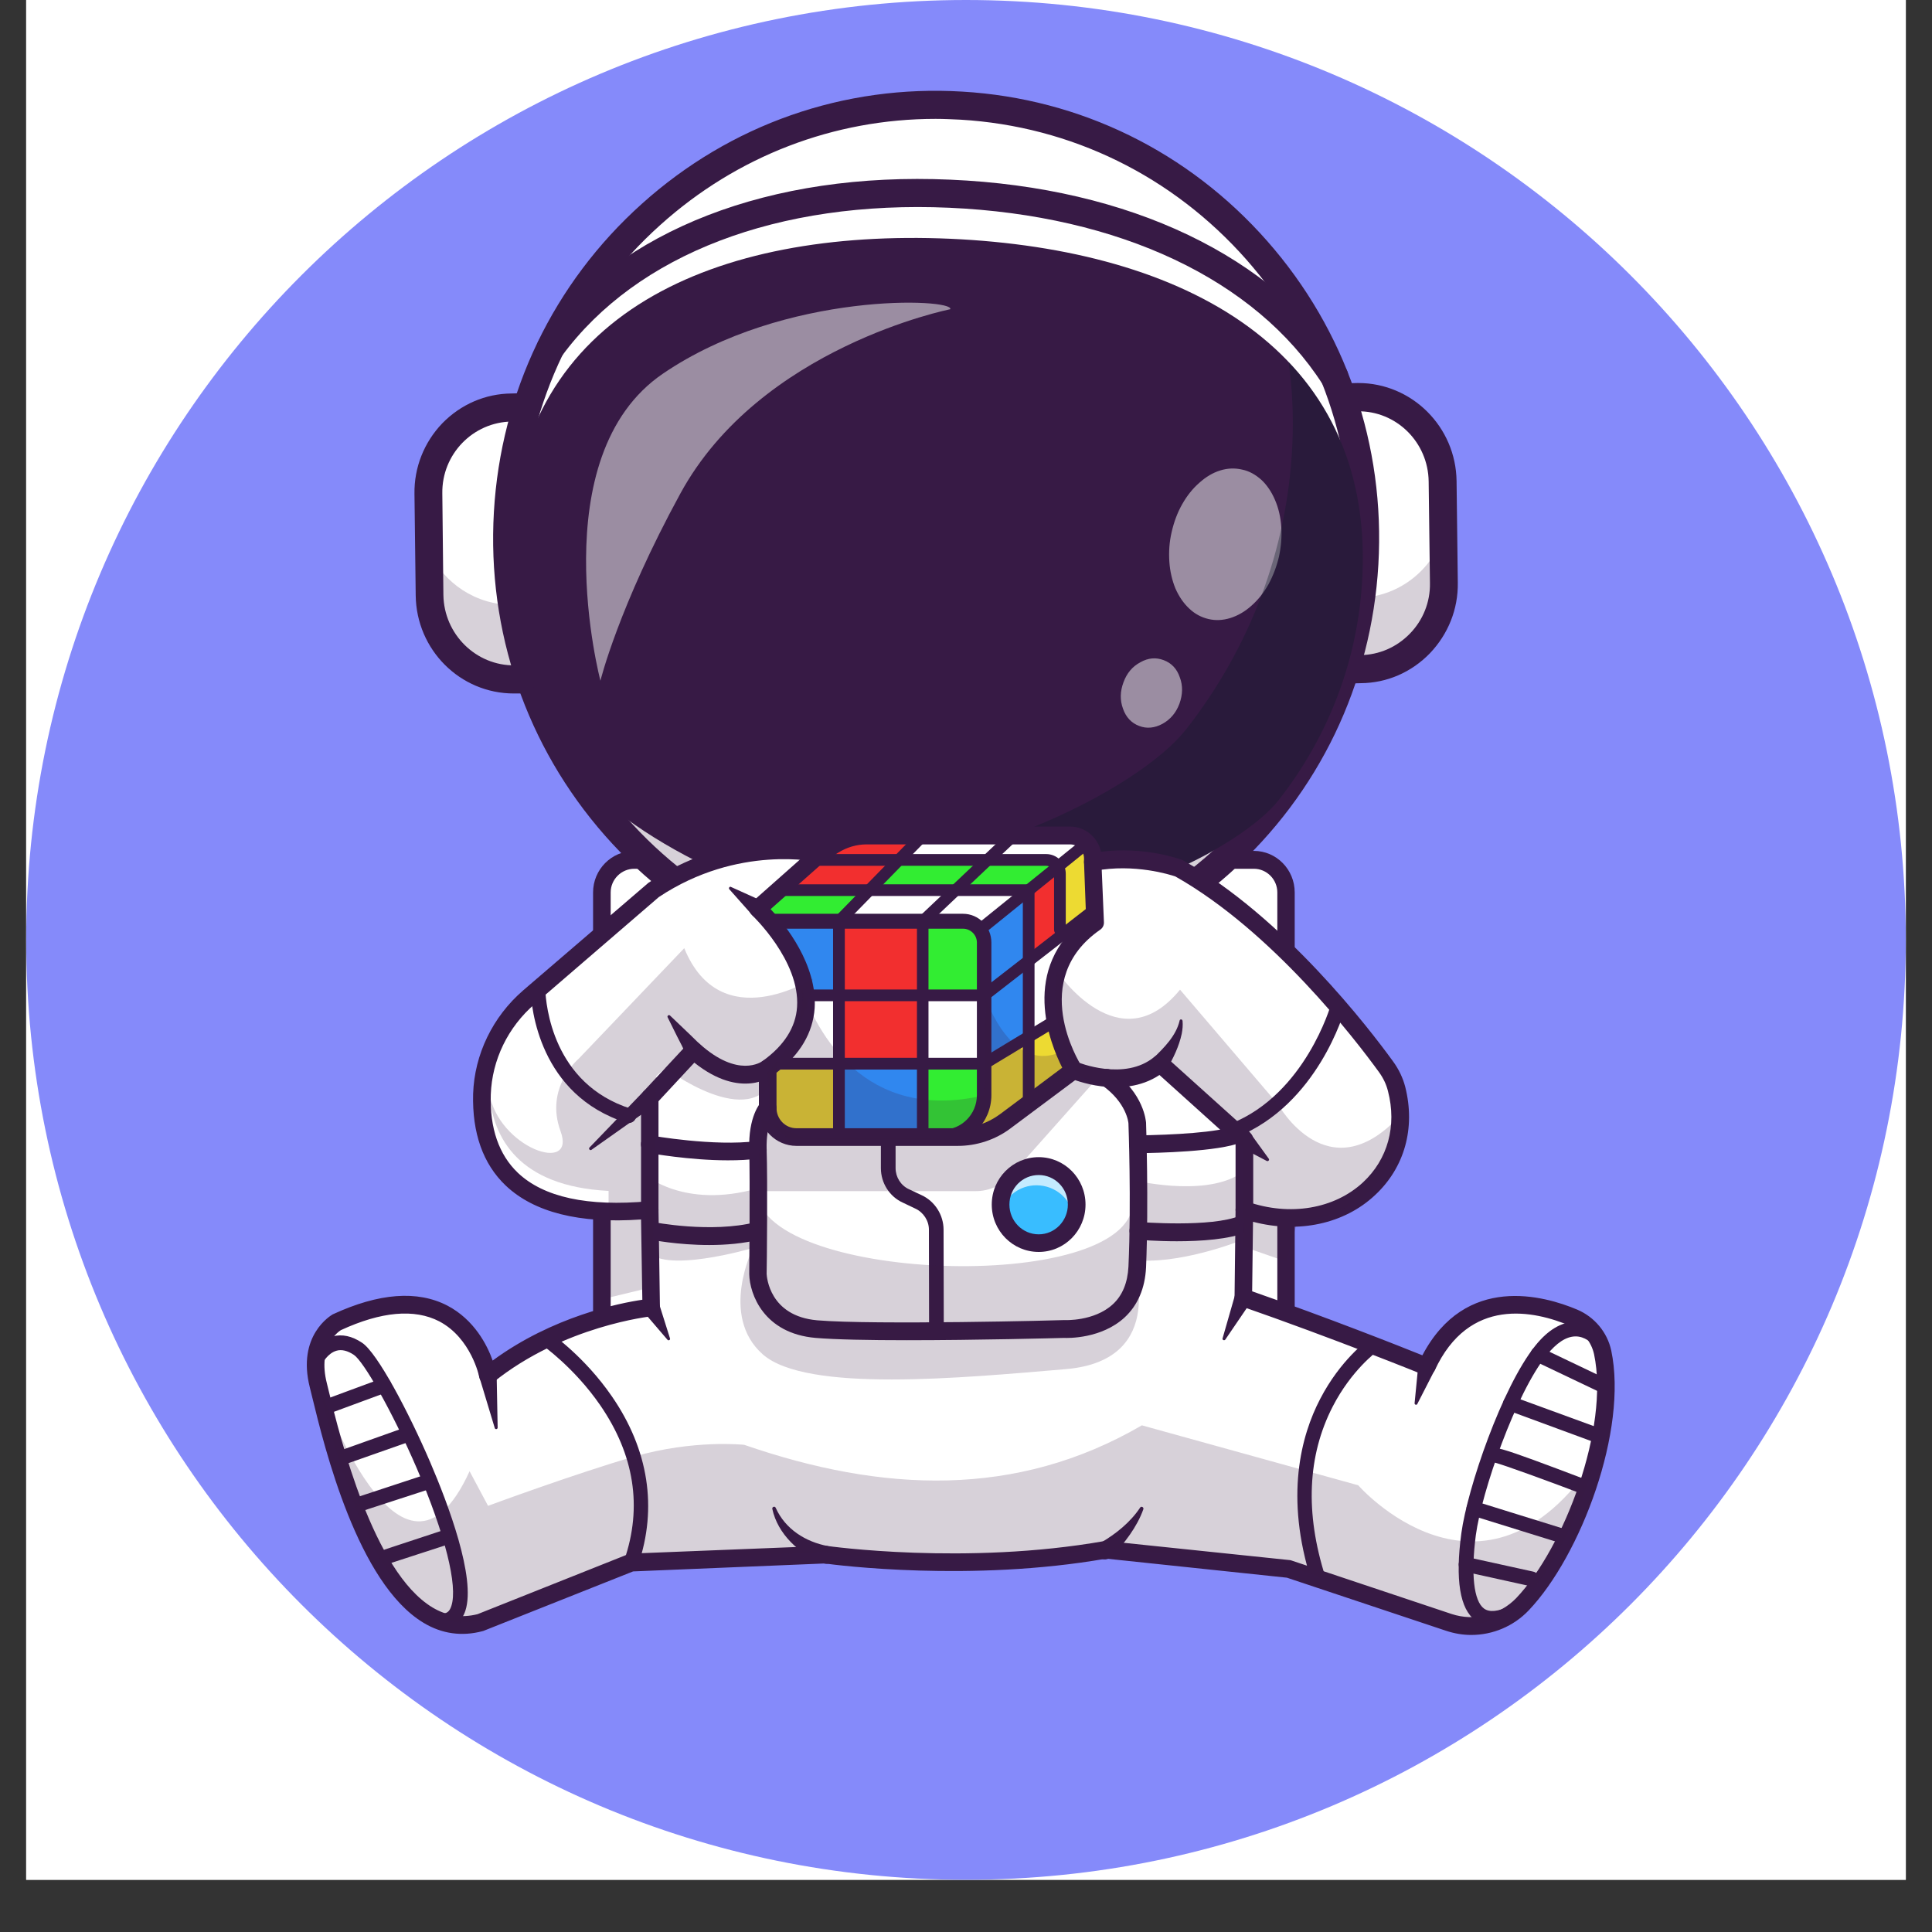 <svg xmlns="http://www.w3.org/2000/svg" xmlns:xlink="http://www.w3.org/1999/xlink" width="48" zoomAndPan="magnify" viewBox="0 0 36 36" height="48" preserveAspectRatio="xMidYMid meet" version="1.0"><rect x="0" y="0" width="36" height="36" fill="#333333" stroke="none"/><defs><filter x="0%" y="0%" width="100%" height="100%" id="a474c0cc8d"><feColorMatrix values="0 0 0 0 1 0 0 0 0 1 0 0 0 0 1 0 0 0 1 0" color-interpolation-filters="sRGB"/></filter><clipPath id="7c1e479988"><path d="M 0.488 0 L 35.512 0 L 35.512 35.027 L 0.488 35.027 Z M 0.488 0 " clip-rule="nonzero"/></clipPath><clipPath id="c303d5ceee"><path d="M 0.488 0 L 35.512 0 L 35.512 35.027 L 0.488 35.027 Z M 0.488 0 " clip-rule="nonzero"/></clipPath><clipPath id="ccecae68ac"><path d="M 18 0 C 8.328 0 0.488 7.84 0.488 17.512 C 0.488 27.188 8.328 35.027 18 35.027 C 27.672 35.027 35.512 27.188 35.512 17.512 C 35.512 7.84 27.672 0 18 0 Z M 18 0 " clip-rule="nonzero"/></clipPath><clipPath id="11a1c7efd5"><path d="M 9 1.566 L 26 1.566 L 26 19 L 9 19 Z M 9 1.566 " clip-rule="nonzero"/></clipPath><clipPath id="132b906db6"><path d="M 9 1.566 L 26 1.566 L 26 19 L 9 19 Z M 9 1.566 " clip-rule="nonzero"/></clipPath><mask id="6c35ebd204"><g filter="url(#a474c0cc8d)"><rect x="-3.6" width="43.2" fill="#000000" y="-3.6" height="43.2" fill-opacity="0.5"/></g></mask><clipPath id="ff208559fc"><path d="M 0.504 0.406 L 3 0.406 L 3 3.91 L 0.504 3.91 Z M 0.504 0.406 " clip-rule="nonzero"/></clipPath><clipPath id="533b529e63"><rect x="0" width="4" y="0" height="4"/></clipPath><mask id="fb31a0afe1"><g filter="url(#a474c0cc8d)"><rect x="-3.6" width="43.2" fill="#000000" y="-3.6" height="43.2" fill-opacity="0.5"/></g></mask><clipPath id="3526595449"><path d="M 0.57 1 L 2.438 1 L 2.438 2.777 L 0.57 2.777 Z M 0.57 1 " clip-rule="nonzero"/></clipPath><clipPath id="4d168318e5"><rect x="0" width="3" y="0" height="3"/></clipPath><clipPath id="84ee887bfc"><path d="M 5.527 15 L 30 15 L 30 30.758 L 5.527 30.758 Z M 5.527 15 " clip-rule="nonzero"/></clipPath><clipPath id="4c4f6158d0"><path d="M 5.527 15 L 30.336 15 L 30.336 30.758 L 5.527 30.758 Z M 5.527 15 " clip-rule="nonzero"/></clipPath><clipPath id="b459ba0a36"><path d="M 5.527 24 L 9 24 L 9 30.758 L 5.527 30.758 Z M 5.527 24 " clip-rule="nonzero"/></clipPath><clipPath id="390f69a9fe"><path d="M 27 24 L 30 24 L 30 30.758 L 27 30.758 Z M 27 24 " clip-rule="nonzero"/></clipPath><clipPath id="ee7e2f1d74"><path d="M 5.527 25 L 8 25 L 8 27 L 5.527 27 Z M 5.527 25 " clip-rule="nonzero"/></clipPath><clipPath id="6544cb8f5b"><path d="M 5.527 25 L 30 25 L 30 30.758 L 5.527 30.758 Z M 5.527 25 " clip-rule="nonzero"/></clipPath></defs><g clip-path="url(#7c1e479988)"><path fill="#ffffff" d="M 0.488 0 L 35.512 0 L 35.512 35.027 L 0.488 35.027 Z M 0.488 0 " fill-opacity="1" fill-rule="nonzero"/><path fill="#ffffff" d="M 0.488 0 L 35.512 0 L 35.512 35.027 L 0.488 35.027 Z M 0.488 0 " fill-opacity="1" fill-rule="nonzero"/></g><g clip-path="url(#c303d5ceee)"><g clip-path="url(#ccecae68ac)"><path fill="#858afa" d="M 0.488 0 L 35.512 0 L 35.512 35.027 L 0.488 35.027 Z M 0.488 0 " fill-opacity="1" fill-rule="nonzero"/></g></g><path fill="#ffffff" d="M 23.965 16.629 L 23.965 24.855 C 23.965 25.191 23.695 25.465 23.363 25.465 L 11.82 25.465 C 11.484 25.465 11.219 25.191 11.219 24.855 L 11.219 16.629 C 11.219 16.293 11.484 16.02 11.82 16.02 L 23.363 16.02 C 23.695 16.02 23.965 16.293 23.965 16.629 Z M 23.965 16.629 " fill-opacity="1" fill-rule="nonzero"/><path fill="#371a45" d="M 23.363 25.629 L 11.82 25.629 C 11.395 25.629 11.051 25.281 11.051 24.855 L 11.051 16.629 C 11.051 16.203 11.395 15.855 11.82 15.855 L 23.363 15.855 C 23.785 15.855 24.125 16.203 24.125 16.629 L 24.125 24.855 C 24.125 25.281 23.785 25.629 23.363 25.629 Z M 11.82 16.188 C 11.578 16.188 11.379 16.387 11.379 16.629 L 11.379 24.855 C 11.379 25.102 11.578 25.301 11.82 25.301 L 23.363 25.301 C 23.605 25.301 23.801 25.102 23.801 24.855 L 23.801 16.629 C 23.801 16.387 23.605 16.188 23.363 16.188 Z M 11.82 16.188 " fill-opacity="1" fill-rule="nonzero"/><path fill="#ffffff" d="M 25.352 12.469 L 25.203 12.469 C 25.121 12.469 25.051 12.402 25.051 12.32 L 24.996 7.555 C 24.992 7.473 25.059 7.402 25.141 7.402 L 25.293 7.398 C 26.16 7.387 26.871 8.09 26.883 8.969 L 26.906 10.859 C 26.914 11.738 26.219 12.457 25.352 12.469 Z M 25.352 12.469 " fill-opacity="1" fill-rule="nonzero"/><path fill="#371a45" d="M 25.203 12.516 C 25.094 12.516 25.004 12.43 25.004 12.32 L 24.949 7.555 C 24.945 7.5 24.969 7.453 25.004 7.414 C 25.039 7.375 25.09 7.355 25.141 7.355 L 25.293 7.352 C 25.297 7.352 25.305 7.352 25.312 7.352 C 26.195 7.352 26.918 8.074 26.93 8.969 L 26.953 10.859 C 26.957 11.297 26.793 11.707 26.492 12.02 C 26.188 12.332 25.785 12.508 25.352 12.512 Z M 25.309 7.445 C 25.305 7.445 25.297 7.445 25.293 7.445 L 25.141 7.449 C 25.113 7.449 25.09 7.461 25.07 7.48 C 25.051 7.5 25.039 7.527 25.039 7.555 L 25.098 12.32 C 25.098 12.379 25.148 12.422 25.203 12.422 L 25.352 12.422 C 25.758 12.418 26.141 12.25 26.426 11.957 C 26.711 11.664 26.863 11.273 26.859 10.863 L 26.836 8.973 C 26.824 8.125 26.145 7.445 25.309 7.445 Z M 25.309 7.445 " fill-opacity="1" fill-rule="nonzero"/><path fill="#371a45" d="M 26.895 9.965 L 26.902 10.723 C 26.914 11.676 26.16 12.457 25.215 12.469 C 25.125 12.473 25.051 12.398 25.051 12.309 L 25.035 11.047 C 25.059 11.105 25.117 11.145 25.184 11.145 L 25.293 11.141 C 26.043 11.133 26.672 10.641 26.895 9.965 Z M 26.895 9.965 " fill-opacity="0.2" fill-rule="nonzero"/><path fill="#371a45" d="M 25.203 12.73 C 24.977 12.73 24.793 12.551 24.793 12.324 L 24.734 7.559 C 24.734 7.445 24.773 7.344 24.852 7.266 C 24.926 7.184 25.031 7.141 25.137 7.141 L 25.289 7.137 C 25.293 7.137 25.305 7.137 25.309 7.137 C 26.309 7.137 27.129 7.953 27.141 8.965 L 27.164 10.855 C 27.172 11.352 26.984 11.816 26.645 12.172 C 26.301 12.527 25.844 12.727 25.355 12.73 L 25.207 12.734 C 25.203 12.73 25.203 12.73 25.203 12.73 Z M 25.254 7.664 L 25.309 12.207 L 25.348 12.207 C 25.699 12.203 26.027 12.059 26.273 11.805 C 26.516 11.555 26.652 11.219 26.645 10.863 L 26.621 8.973 C 26.613 8.242 26.02 7.652 25.293 7.664 Z M 25.254 7.664 " fill-opacity="1" fill-rule="nonzero"/><path fill="#ffffff" d="M 9.535 7.594 L 9.684 7.59 C 9.766 7.59 9.836 7.656 9.836 7.742 L 9.895 12.508 C 9.895 12.59 9.828 12.66 9.746 12.66 L 9.594 12.66 C 8.727 12.672 8.016 11.969 8.004 11.094 L 7.98 9.199 C 7.969 8.324 8.664 7.605 9.535 7.594 Z M 9.535 7.594 " fill-opacity="1" fill-rule="nonzero"/><path fill="#371a45" d="M 9.574 12.707 C 8.691 12.707 7.969 11.988 7.957 11.094 L 7.934 9.199 C 7.93 8.766 8.094 8.352 8.395 8.039 C 8.695 7.727 9.102 7.551 9.535 7.547 L 9.684 7.543 C 9.793 7.543 9.879 7.633 9.883 7.742 L 9.938 12.508 C 9.938 12.559 9.918 12.609 9.883 12.648 C 9.848 12.684 9.797 12.707 9.746 12.707 L 9.594 12.707 C 9.59 12.707 9.582 12.707 9.574 12.707 Z M 9.535 7.641 C 9.125 7.645 8.746 7.812 8.461 8.105 C 8.176 8.398 8.023 8.789 8.027 9.199 L 8.051 11.09 C 8.059 11.941 8.754 12.625 9.594 12.613 L 9.742 12.613 C 9.773 12.613 9.797 12.602 9.816 12.582 C 9.836 12.559 9.848 12.535 9.844 12.508 L 9.789 7.742 C 9.789 7.684 9.742 7.637 9.684 7.637 Z M 9.535 7.641 " fill-opacity="1" fill-rule="nonzero"/><path fill="#371a45" d="M 9.879 11.18 L 9.895 12.492 C 9.895 12.582 9.82 12.656 9.73 12.66 C 9.238 12.664 8.785 12.457 8.469 12.121 C 8.184 11.816 8.008 11.406 8.004 10.953 L 7.992 10.273 C 8.27 10.867 8.871 11.277 9.562 11.27 L 9.734 11.266 C 9.797 11.266 9.848 11.23 9.879 11.18 Z M 9.879 11.18 " fill-opacity="0.2" fill-rule="nonzero"/><path fill="#371a45" d="M 9.574 12.922 C 8.574 12.922 7.758 12.109 7.746 11.094 L 7.723 9.203 C 7.715 8.711 7.902 8.242 8.242 7.887 C 8.586 7.535 9.043 7.336 9.531 7.332 L 9.68 7.328 C 9.684 7.328 9.684 7.328 9.688 7.328 C 9.91 7.328 10.094 7.512 10.094 7.738 L 10.152 12.504 C 10.152 12.613 10.109 12.719 10.035 12.797 C 9.961 12.875 9.855 12.922 9.746 12.922 L 9.598 12.922 C 9.59 12.922 9.582 12.922 9.574 12.922 Z M 9.539 7.855 C 8.812 7.863 8.23 8.465 8.242 9.195 L 8.262 11.086 C 8.273 11.82 8.871 12.406 9.59 12.398 L 9.633 12.398 L 9.574 7.855 Z M 9.539 7.855 " fill-opacity="1" fill-rule="nonzero"/><g clip-path="url(#11a1c7efd5)"><path fill="#ffffff" d="M 25.438 10.031 C 25.438 10.562 25.387 11.086 25.285 11.605 C 25.184 12.125 25.031 12.633 24.832 13.121 C 24.629 13.609 24.383 14.078 24.094 14.516 C 23.801 14.957 23.469 15.367 23.098 15.742 C 22.727 16.117 22.324 16.449 21.887 16.746 C 21.449 17.039 20.988 17.289 20.504 17.492 C 20.02 17.695 19.52 17.848 19.004 17.953 C 18.488 18.055 17.969 18.105 17.445 18.105 C 16.918 18.105 16.398 18.055 15.887 17.953 C 15.371 17.848 14.871 17.695 14.387 17.492 C 13.898 17.289 13.438 17.039 13.004 16.746 C 12.566 16.449 12.164 16.117 11.793 15.742 C 11.422 15.367 11.09 14.957 10.797 14.516 C 10.504 14.078 10.258 13.609 10.059 13.121 C 9.855 12.633 9.707 12.125 9.602 11.605 C 9.5 11.086 9.449 10.562 9.449 10.031 C 9.449 9.5 9.5 8.977 9.602 8.453 C 9.707 7.934 9.855 7.43 10.059 6.941 C 10.258 6.449 10.504 5.984 10.797 5.543 C 11.09 5.102 11.422 4.695 11.793 4.32 C 12.164 3.945 12.566 3.609 13.004 3.316 C 13.438 3.02 13.898 2.773 14.387 2.57 C 14.871 2.367 15.371 2.211 15.887 2.109 C 16.398 2.008 16.918 1.953 17.445 1.953 C 17.969 1.953 18.488 2.008 19.004 2.109 C 19.52 2.211 20.02 2.367 20.504 2.57 C 20.988 2.773 21.449 3.02 21.887 3.316 C 22.324 3.609 22.727 3.945 23.098 4.32 C 23.469 4.695 23.801 5.102 24.094 5.543 C 24.383 5.984 24.629 6.449 24.832 6.941 C 25.031 7.43 25.184 7.934 25.285 8.453 C 25.387 8.977 25.438 9.5 25.438 10.031 Z M 25.438 10.031 " fill-opacity="1" fill-rule="nonzero"/><path fill="#371a45" d="M 17.453 18.152 C 17.293 18.152 17.133 18.148 16.973 18.141 C 14.828 18.012 12.859 17.047 11.434 15.426 C 10.008 13.805 9.289 11.719 9.418 9.551 C 9.543 7.387 10.496 5.398 12.102 3.957 C 13.707 2.516 15.773 1.793 17.918 1.922 C 20.062 2.051 22.027 3.012 23.453 4.633 C 24.883 6.258 25.598 8.344 25.473 10.508 L 25.426 10.504 L 25.473 10.508 C 25.344 12.676 24.391 14.66 22.785 16.102 C 21.301 17.434 19.426 18.152 17.453 18.152 Z M 17.434 2 C 15.488 2 13.633 2.711 12.164 4.027 C 10.574 5.453 9.633 7.418 9.508 9.559 C 9.383 11.699 10.09 13.762 11.5 15.363 C 12.91 16.969 14.855 17.918 16.977 18.047 C 19.094 18.172 21.137 17.457 22.723 16.031 C 24.309 14.609 25.254 12.645 25.379 10.504 C 25.504 8.363 24.793 6.301 23.383 4.699 C 21.973 3.094 20.031 2.141 17.91 2.016 C 17.754 2.004 17.594 2 17.434 2 Z M 17.434 2 " fill-opacity="1" fill-rule="nonzero"/></g><path fill="#371a45" d="M 25.414 9.387 C 25.445 9.754 25.445 10.125 25.426 10.508 C 25.164 14.957 21.383 18.355 16.973 18.094 C 12.566 17.832 9.203 14.008 9.461 9.559 C 9.469 9.43 9.48 9.301 9.492 9.176 C 9.801 13.133 12.961 16.352 16.992 16.59 C 21.273 16.844 24.965 13.648 25.414 9.387 Z M 25.414 9.387 " fill-opacity="0.2" fill-rule="nonzero"/><g clip-path="url(#132b906db6)"><path fill="#371a45" d="M 17.453 18.371 C 17.289 18.371 17.125 18.363 16.957 18.355 C 14.758 18.223 12.738 17.234 11.273 15.57 C 9.809 13.906 9.074 11.762 9.203 9.539 C 9.332 7.316 10.312 5.277 11.961 3.797 C 13.609 2.316 15.73 1.574 17.93 1.707 C 20.129 1.836 22.148 2.828 23.613 4.492 C 25.078 6.156 25.812 8.297 25.684 10.52 L 25.426 10.504 L 25.684 10.52 C 25.555 12.746 24.574 14.785 22.926 16.262 C 21.402 17.629 19.477 18.371 17.453 18.371 Z M 17.434 2.215 C 15.539 2.215 13.734 2.906 12.305 4.191 C 10.762 5.574 9.844 7.488 9.723 9.57 C 9.602 11.656 10.289 13.66 11.664 15.223 C 13.035 16.781 14.926 17.707 16.988 17.832 C 19.051 17.953 21.039 17.258 22.582 15.871 C 24.125 14.484 25.043 12.574 25.164 10.488 C 25.285 8.406 24.598 6.398 23.227 4.84 C 21.852 3.281 19.961 2.352 17.898 2.23 C 17.742 2.223 17.59 2.215 17.434 2.215 Z M 17.434 2.215 " fill-opacity="1" fill-rule="nonzero"/></g><path fill="#371a45" d="M 25.387 10.711 C 25.32 12.289 24.75 13.734 23.828 14.91 C 23.141 15.789 20.395 17.262 17.094 17.145 C 14.031 17.039 11.316 15.266 10.703 14.328 C 9.891 13.078 9.445 11.59 9.516 10.008 C 9.695 5.832 13.324 4.258 17.707 4.449 C 22.09 4.645 25.566 6.531 25.387 10.711 Z M 25.387 10.711 " fill-opacity="1" fill-rule="nonzero"/><g mask="url(#6c35ebd204)"><g transform="matrix(1, 0, 0, 1, 21, 8)"><g clip-path="url(#533b529e63)"><g clip-path="url(#ff208559fc)"><path fill="#ffffff" d="M 2.145 0.75 C 2.277 0.777 2.395 0.844 2.504 0.941 C 2.609 1.039 2.695 1.168 2.758 1.316 C 2.824 1.469 2.863 1.637 2.875 1.82 C 2.887 2.004 2.871 2.188 2.832 2.371 C 2.789 2.555 2.723 2.727 2.637 2.887 C 2.547 3.047 2.441 3.18 2.316 3.289 C 2.195 3.398 2.062 3.473 1.926 3.516 C 1.785 3.559 1.652 3.566 1.52 3.535 C 1.387 3.504 1.266 3.441 1.16 3.34 C 1.055 3.242 0.969 3.117 0.902 2.965 C 0.84 2.812 0.801 2.645 0.789 2.465 C 0.777 2.281 0.789 2.098 0.832 1.914 C 0.875 1.727 0.938 1.555 1.027 1.398 C 1.117 1.238 1.223 1.105 1.348 0.996 C 1.469 0.887 1.598 0.809 1.738 0.766 C 1.875 0.723 2.012 0.719 2.145 0.75 Z M 2.145 0.75 " fill-opacity="1" fill-rule="nonzero"/></g></g></g></g><g mask="url(#fb31a0afe1)"><g transform="matrix(1, 0, 0, 1, 20, 11)"><g clip-path="url(#4d168318e5)"><g clip-path="url(#3526595449)"><path fill="#ffffff" d="M 1.684 1.301 C 1.828 1.355 1.93 1.461 1.984 1.621 C 2.043 1.777 2.039 1.941 1.977 2.113 C 1.914 2.281 1.809 2.406 1.66 2.488 C 1.516 2.566 1.367 2.582 1.227 2.527 C 1.082 2.473 0.98 2.363 0.926 2.207 C 0.867 2.047 0.871 1.883 0.934 1.715 C 0.996 1.543 1.102 1.418 1.25 1.34 C 1.395 1.258 1.539 1.246 1.684 1.301 Z M 1.684 1.301 " fill-opacity="1" fill-rule="nonzero"/></g></g></g></g><path fill="#111a28" d="M 24.012 6.746 C 24.941 7.723 25.461 9.031 25.387 10.711 C 25.32 12.289 24.746 13.734 23.828 14.906 C 23.137 15.789 20.395 17.262 17.09 17.145 C 15.926 17.105 14.809 16.824 13.84 16.438 C 17.906 16.492 21.246 14.684 22.102 13.59 C 23.27 12.098 23.996 10.266 24.082 8.262 C 24.105 7.727 24.078 7.223 24.012 6.746 Z M 24.012 6.746 " fill-opacity="0.35" fill-rule="nonzero"/><path fill="#371a45" d="M 24.863 7.277 C 24.801 7.277 24.738 7.258 24.688 7.211 L 24.664 7.188 L 24.645 7.16 C 23.391 5.207 20.855 4.012 17.688 3.871 C 14.5 3.73 11.871 4.734 10.473 6.629 L 10.457 6.648 C 10.363 6.754 10.195 6.762 10.09 6.664 C 9.988 6.57 9.977 6.414 10.062 6.309 C 11.566 4.277 14.352 3.199 17.711 3.348 C 21.047 3.492 23.73 4.777 25.078 6.867 C 25.145 6.965 25.137 7.102 25.055 7.191 C 25.004 7.25 24.934 7.277 24.863 7.277 Z M 24.863 7.277 " fill-opacity="1" fill-rule="nonzero"/><path fill="#ffffff" d="M 11.188 12.684 C 11.188 12.684 10.086 8.504 12.355 6.961 C 14.625 5.414 17.789 5.562 17.707 5.762 C 17.707 5.762 14.164 6.465 12.676 9.199 C 11.523 11.312 11.188 12.684 11.188 12.684 Z M 11.188 12.684 " fill-opacity="0.5" fill-rule="nonzero"/><g clip-path="url(#84ee887bfc)"><path fill="#ffffff" d="M 29.719 27.242 C 29.445 28.273 28.93 29.301 28.371 29.891 C 28.016 30.262 27.48 30.395 26.996 30.23 L 24.016 29.234 L 20.609 28.879 C 17.965 29.344 15.379 28.969 15.379 28.969 L 11.762 29.117 L 8.945 30.234 C 7.023 30.75 6.148 26.68 5.93 25.816 C 5.93 25.812 5.93 25.812 5.93 25.812 C 5.715 24.949 6.277 24.637 6.277 24.637 C 8.691 23.52 9.094 25.629 9.094 25.629 C 9.797 25.059 10.586 24.738 11.188 24.562 C 11.195 24.562 11.207 24.559 11.219 24.555 C 11.465 24.484 11.676 24.438 11.836 24.406 C 12.023 24.371 12.133 24.359 12.133 24.359 L 12.109 22.543 C 12.094 22.547 12.078 22.547 12.062 22.547 C 11.754 22.574 11.473 22.582 11.219 22.566 C 9.547 22.48 9.062 21.59 8.992 20.734 C 8.98 20.617 8.98 20.5 8.984 20.391 C 9.004 19.688 9.332 19.035 9.859 18.582 L 11.219 17.41 L 12.18 16.582 C 12.586 16.309 12.992 16.133 13.367 16.02 C 14.441 15.703 15.285 15.902 15.285 15.902 L 15.531 15.746 C 15.715 15.629 15.93 15.57 16.145 15.57 L 19.941 15.57 C 20.172 15.57 20.363 15.762 20.363 15.996 L 20.363 16.062 C 20.473 16.043 20.578 16.031 20.68 16.02 C 20.859 16.008 21.027 16.008 21.18 16.02 C 21.645 16.059 21.973 16.18 21.973 16.18 C 22.695 16.586 23.379 17.152 23.965 17.723 C 24.875 18.605 25.559 19.508 25.828 19.875 C 25.918 20 25.984 20.141 26.023 20.289 C 26.062 20.441 26.086 20.594 26.09 20.742 C 26.125 21.809 25.293 22.629 24.195 22.691 C 24.117 22.695 24.043 22.699 23.965 22.695 C 23.715 22.688 23.453 22.637 23.188 22.547 L 23.184 23.121 L 23.172 24.18 C 23.438 24.27 23.707 24.367 23.965 24.461 C 25.391 24.977 26.586 25.461 26.586 25.461 C 27.297 23.934 28.66 24.27 29.324 24.555 C 29.598 24.668 29.801 24.91 29.863 25.199 C 29.984 25.781 29.914 26.512 29.719 27.242 Z M 29.719 27.242 " fill-opacity="1" fill-rule="nonzero"/></g><path fill="#3087ef" d="M 19.168 16.711 L 18.34 17.215 L 18.402 19.727 L 19.168 19.316 Z M 19.168 16.711 " fill-opacity="1" fill-rule="nonzero"/><path fill="#edda32" d="M 18.473 19.82 L 19.602 19.059 L 19.949 19.984 L 18.137 21.16 L 18.137 21.008 Z M 18.473 19.82 " fill-opacity="1" fill-rule="nonzero"/><path fill="#edda32" d="M 20.207 15.762 L 19.75 16.281 L 19.809 17.324 L 20.301 16.984 Z M 20.207 15.762 " fill-opacity="1" fill-rule="nonzero"/><path fill="#f22f2f" d="M 19.664 16.258 L 19.168 16.621 L 19.215 17.785 L 19.75 17.359 Z M 19.664 16.258 " fill-opacity="1" fill-rule="nonzero"/><path fill="#f22f2f" d="M 15.566 17.168 L 17.266 17.168 L 17.266 19.727 L 15.566 19.727 Z M 15.566 17.168 " fill-opacity="1" fill-rule="nonzero"/><path fill="#32ed32" d="M 16.75 16.02 L 16.234 16.547 L 17.762 16.547 L 18.258 16.02 Z M 16.75 16.02 " fill-opacity="1" fill-rule="nonzero"/><path fill="#32ed32" d="M 16.199 16.586 L 15.711 17.168 L 14.414 17.105 L 14.254 16.875 L 14.59 16.586 Z M 16.199 16.586 " fill-opacity="1" fill-rule="nonzero"/><path fill="#f22f2f" d="M 15.105 15.957 L 14.695 16.5 L 16.285 16.5 L 16.629 16.02 Z M 15.105 15.957 " fill-opacity="1" fill-rule="nonzero"/><path fill="#f22f2f" d="M 15.875 15.57 L 15.387 15.957 L 16.766 15.957 L 16.984 15.637 Z M 15.875 15.57 " fill-opacity="1" fill-rule="nonzero"/><path fill="#32ed32" d="M 18.367 16.055 L 17.957 16.547 L 19.074 16.664 L 19.664 16.133 L 19.508 15.957 Z M 18.367 16.055 " fill-opacity="1" fill-rule="nonzero"/><path fill="#3087ef" d="M 15.566 19.727 L 17.266 19.727 L 17.266 21.227 L 15.566 21.227 Z M 15.566 19.727 " fill-opacity="1" fill-rule="nonzero"/><path fill="#ffffff" d="M 17.266 18.547 L 18.258 18.547 L 18.258 19.82 L 17.266 19.82 Z M 17.266 18.547 " fill-opacity="1" fill-rule="nonzero"/><path fill="#32ed32" d="M 17.266 17.168 L 18.258 17.168 L 18.258 18.609 L 17.266 18.609 Z M 17.266 17.168 " fill-opacity="1" fill-rule="nonzero"/><path fill="#32ed32" d="M 17.918 21.086 L 17.23 21.086 L 17.23 19.758 L 18.258 19.758 L 18.258 20.746 C 18.258 20.934 18.105 21.086 17.918 21.086 Z M 17.918 21.086 " fill-opacity="1" fill-rule="nonzero"/><path fill="#3087ef" d="M 14.344 17.215 L 15.086 18.508 L 15.566 18.508 L 15.566 17.215 Z M 14.344 17.215 " fill-opacity="1" fill-rule="nonzero"/><path fill="#edda32" d="M 14.305 19.82 L 15.566 19.82 L 15.566 21.227 L 14.477 21.227 L 14.348 20.855 Z M 14.305 19.82 " fill-opacity="1" fill-rule="nonzero"/><g clip-path="url(#4c4f6158d0)"><path fill="#371a45" d="M 27.414 30.465 C 27.258 30.465 27.098 30.438 26.945 30.387 L 23.98 29.398 L 20.613 29.043 C 18.09 29.484 15.59 29.164 15.367 29.133 L 11.797 29.281 L 9.004 30.391 C 9 30.391 8.992 30.395 8.988 30.395 C 8.605 30.496 8.234 30.445 7.891 30.238 C 6.664 29.5 6.047 26.977 5.816 26.027 C 5.801 25.961 5.785 25.902 5.773 25.852 C 5.527 24.879 6.172 24.508 6.199 24.492 C 6.199 24.492 6.203 24.488 6.207 24.488 C 7.062 24.094 7.777 24.039 8.336 24.328 C 8.836 24.59 9.078 25.062 9.18 25.352 C 10.297 24.531 11.543 24.281 11.969 24.219 L 11.945 22.723 C 10.797 22.805 9.949 22.59 9.422 22.09 C 9 21.688 8.797 21.113 8.816 20.383 C 8.84 19.648 9.18 18.945 9.75 18.453 L 12.074 16.457 C 12.078 16.453 12.082 16.449 12.09 16.445 C 13.523 15.484 14.926 15.668 15.254 15.727 L 15.445 15.605 C 15.656 15.473 15.898 15.402 16.145 15.402 L 19.941 15.402 C 20.223 15.402 20.457 15.605 20.516 15.871 C 21.328 15.766 21.996 16.012 22.027 16.023 C 22.035 16.027 22.043 16.031 22.051 16.035 C 23.922 17.09 25.516 19.168 25.957 19.777 C 26.066 19.926 26.141 20.086 26.184 20.25 C 26.379 21.02 26.172 21.758 25.621 22.27 C 25.047 22.809 24.191 22.988 23.348 22.766 L 23.332 24.062 C 24.734 24.551 26.078 25.082 26.504 25.254 C 27.309 23.727 28.777 24.145 29.387 24.402 C 29.711 24.539 29.949 24.824 30.023 25.164 C 30.336 26.648 29.457 28.984 28.488 30.004 C 28.203 30.305 27.812 30.465 27.414 30.465 Z M 20.609 28.711 C 20.613 28.711 20.621 28.711 20.625 28.715 L 24.031 29.07 C 24.043 29.07 24.055 29.074 24.066 29.078 L 27.047 30.074 C 27.473 30.215 27.945 30.098 28.254 29.777 C 29.148 28.836 29.992 26.602 29.703 25.234 C 29.652 25 29.488 24.801 29.262 24.707 C 28.59 24.422 27.375 24.152 26.734 25.535 C 26.695 25.613 26.605 25.648 26.523 25.617 C 26.508 25.609 24.836 24.934 23.117 24.336 C 23.051 24.312 23.004 24.25 23.004 24.176 L 23.023 22.543 C 23.023 22.492 23.051 22.441 23.094 22.41 C 23.137 22.383 23.191 22.371 23.242 22.391 C 24.035 22.668 24.863 22.527 25.398 22.031 C 25.859 21.602 26.031 20.98 25.863 20.332 C 25.832 20.207 25.777 20.09 25.695 19.977 C 25.262 19.379 23.711 17.355 21.902 16.332 C 21.812 16.301 21.141 16.086 20.395 16.227 C 20.348 16.238 20.297 16.223 20.258 16.191 C 20.223 16.16 20.199 16.113 20.199 16.066 L 20.199 15.996 C 20.199 15.852 20.086 15.734 19.941 15.734 L 16.145 15.734 C 15.961 15.734 15.777 15.789 15.621 15.887 L 15.375 16.043 C 15.336 16.066 15.293 16.074 15.25 16.066 C 15.234 16.062 13.758 15.73 12.277 16.715 L 9.965 18.707 C 9.465 19.137 9.168 19.75 9.145 20.395 C 9.125 21.023 9.297 21.516 9.648 21.852 C 10.129 22.309 10.949 22.488 12.094 22.383 C 12.137 22.379 12.184 22.395 12.219 22.426 C 12.25 22.453 12.27 22.5 12.27 22.543 L 12.297 24.359 C 12.297 24.445 12.234 24.52 12.148 24.527 C 12.133 24.527 10.5 24.703 9.191 25.758 C 9.148 25.797 9.09 25.805 9.035 25.785 C 8.98 25.766 8.941 25.719 8.93 25.66 C 8.93 25.652 8.781 24.934 8.184 24.621 C 7.723 24.383 7.105 24.438 6.352 24.785 C 6.309 24.812 5.914 25.078 6.09 25.773 C 6.102 25.82 6.117 25.879 6.133 25.949 C 6.336 26.773 6.949 29.285 8.059 29.953 C 8.328 30.113 8.602 30.152 8.898 30.078 L 11.703 28.961 C 11.723 28.957 11.738 28.953 11.758 28.949 L 15.371 28.805 C 15.383 28.805 15.391 28.805 15.402 28.805 C 15.43 28.809 17.996 29.172 20.582 28.715 C 20.59 28.715 20.598 28.711 20.609 28.711 Z M 20.609 28.711 " fill-opacity="1" fill-rule="nonzero"/></g><path fill="#371a45" d="M 17.848 21.352 L 14.84 21.352 C 14.457 21.352 14.141 21.035 14.141 20.645 L 14.141 19.902 C 14.141 19.848 14.168 19.797 14.211 19.77 C 14.609 19.484 14.828 19.145 14.852 18.762 C 14.91 17.902 14.02 17.059 14.012 17.051 C 13.977 17.02 13.957 16.977 13.957 16.93 C 13.961 16.883 13.98 16.836 14.016 16.805 L 15.176 15.777 C 15.246 15.719 15.348 15.727 15.406 15.793 C 15.469 15.863 15.461 15.969 15.391 16.027 L 14.359 16.941 C 14.633 17.23 15.23 17.977 15.18 18.785 C 15.148 19.246 14.906 19.652 14.469 19.988 L 14.469 20.645 C 14.469 20.852 14.633 21.023 14.84 21.023 L 17.848 21.023 C 18.129 21.023 18.406 20.93 18.633 20.762 L 19.793 19.895 C 19.57 19.453 18.988 18.039 20.238 17.105 L 20.199 16.07 C 20.195 15.98 20.266 15.902 20.355 15.898 C 20.445 15.895 20.523 15.965 20.523 16.059 L 20.57 17.18 C 20.574 17.238 20.547 17.293 20.5 17.324 C 19.16 18.254 20.105 19.789 20.145 19.852 C 20.191 19.926 20.176 20.023 20.105 20.074 L 18.828 21.027 C 18.547 21.238 18.199 21.352 17.848 21.352 Z M 17.848 21.352 " fill-opacity="1" fill-rule="nonzero"/><path fill="#371a45" d="M 17.566 21.324 L 17.555 21.324 C 17.48 21.324 17.418 21.266 17.418 21.188 C 17.418 21.113 17.48 21.051 17.555 21.051 L 17.566 21.051 C 17.918 21.051 18.203 20.762 18.203 20.406 L 18.203 17.562 C 18.203 17.422 18.086 17.305 17.945 17.305 L 14.344 17.305 C 14.27 17.305 14.207 17.242 14.207 17.168 C 14.207 17.09 14.27 17.027 14.344 17.027 L 17.945 17.027 C 18.238 17.027 18.473 17.27 18.473 17.562 L 18.473 20.406 C 18.473 20.914 18.066 21.324 17.566 21.324 Z M 17.566 21.324 " fill-opacity="1" fill-rule="nonzero"/><path fill="#371a45" d="M 18.258 17.434 C 18.223 17.434 18.191 17.418 18.172 17.391 C 18.133 17.344 18.141 17.273 18.188 17.238 L 20.105 15.691 C 20.152 15.652 20.219 15.66 20.258 15.707 C 20.293 15.754 20.289 15.824 20.238 15.863 L 18.324 17.41 C 18.305 17.426 18.281 17.434 18.258 17.434 Z M 18.258 17.434 " fill-opacity="1" fill-rule="nonzero"/><path fill="#371a45" d="M 18.34 18.656 L 15.012 18.656 C 14.953 18.656 14.902 18.605 14.902 18.547 C 14.902 18.484 14.953 18.438 15.012 18.438 L 18.301 18.438 L 20.234 16.938 C 20.281 16.898 20.348 16.906 20.387 16.957 C 20.422 17.004 20.414 17.074 20.367 17.109 L 18.406 18.633 C 18.383 18.648 18.363 18.656 18.34 18.656 Z M 18.34 18.656 " fill-opacity="1" fill-rule="nonzero"/><path fill="#371a45" d="M 18.34 19.93 L 14.418 19.93 C 14.355 19.93 14.309 19.879 14.309 19.82 C 14.309 19.758 14.355 19.711 14.418 19.711 L 18.309 19.711 L 19.605 18.926 C 19.656 18.895 19.727 18.91 19.754 18.965 C 19.785 19.016 19.77 19.086 19.719 19.113 L 18.395 19.914 C 18.375 19.926 18.359 19.93 18.34 19.93 Z M 18.34 19.93 " fill-opacity="1" fill-rule="nonzero"/><path fill="#371a45" d="M 18.781 20.969 C 18.746 20.969 18.715 20.953 18.691 20.922 C 18.656 20.875 18.668 20.805 18.715 20.77 L 19.059 20.512 L 19.059 16.695 L 14.516 16.695 C 14.453 16.695 14.406 16.648 14.406 16.586 C 14.406 16.523 14.453 16.477 14.516 16.477 L 19.168 16.477 C 19.23 16.477 19.277 16.523 19.277 16.586 L 19.277 20.566 C 19.277 20.602 19.262 20.637 19.234 20.656 L 18.848 20.945 C 18.828 20.961 18.805 20.969 18.781 20.969 Z M 18.781 20.969 " fill-opacity="1" fill-rule="nonzero"/><path fill="#371a45" d="M 19.75 17.434 C 19.688 17.434 19.641 17.383 19.641 17.324 L 19.641 16.281 C 19.641 16.199 19.574 16.133 19.492 16.133 L 15.152 16.133 C 15.094 16.133 15.043 16.082 15.043 16.023 C 15.043 15.961 15.094 15.914 15.152 15.914 L 19.492 15.914 C 19.695 15.914 19.859 16.078 19.859 16.281 L 19.859 17.324 C 19.859 17.383 19.809 17.434 19.75 17.434 Z M 19.75 17.434 " fill-opacity="1" fill-rule="nonzero"/><path fill="#371a45" d="M 15.629 21.297 C 15.57 21.297 15.523 21.25 15.523 21.188 L 15.523 17.168 C 15.523 17.141 15.535 17.113 15.555 17.09 L 17.117 15.492 C 17.156 15.449 17.227 15.449 17.27 15.492 C 17.312 15.535 17.312 15.605 17.27 15.648 L 15.742 17.211 L 15.742 21.188 C 15.742 21.25 15.691 21.297 15.629 21.297 Z M 15.629 21.297 " fill-opacity="1" fill-rule="nonzero"/><path fill="#371a45" d="M 17.191 21.297 C 17.133 21.297 17.086 21.25 17.086 21.188 L 17.086 17.168 C 17.086 17.137 17.098 17.109 17.117 17.09 L 18.809 15.488 C 18.852 15.445 18.922 15.449 18.961 15.492 C 19.004 15.539 19 15.609 18.957 15.648 L 17.301 17.215 L 17.301 21.191 C 17.301 21.25 17.254 21.297 17.191 21.297 Z M 17.191 21.297 " fill-opacity="1" fill-rule="nonzero"/><path fill="#371a45" d="M 12.105 22.711 C 12.016 22.711 11.945 22.637 11.945 22.547 L 11.945 20.453 C 11.945 20.414 11.961 20.371 11.988 20.34 L 12.805 19.461 C 12.867 19.395 12.969 19.391 13.035 19.449 C 13.754 20.098 14.188 19.785 14.207 19.773 C 14.277 19.719 14.383 19.734 14.434 19.805 C 14.488 19.875 14.477 19.977 14.406 20.035 C 14.383 20.055 13.809 20.496 12.938 19.801 L 12.27 20.52 L 12.27 22.547 C 12.27 22.637 12.199 22.711 12.105 22.711 Z M 12.105 22.711 " fill-opacity="1" fill-rule="nonzero"/><path fill="#371a45" d="M 12.215 20.582 L 11.02 21.426 C 10.996 21.445 10.961 21.406 10.984 21.383 L 12 20.328 C 12.172 20.164 12.402 20.434 12.215 20.582 Z M 12.215 20.582 " fill-opacity="1" fill-rule="nonzero"/><path fill="#371a45" d="M 11.719 20.926 C 11.703 20.926 11.691 20.926 11.676 20.922 C 10.043 20.406 9.898 18.766 9.887 18.441 C 9.883 18.367 9.945 18.301 10.02 18.301 C 10.094 18.297 10.156 18.355 10.16 18.434 C 10.172 18.723 10.297 20.199 11.758 20.66 C 11.828 20.684 11.871 20.758 11.848 20.832 C 11.828 20.891 11.773 20.926 11.719 20.926 Z M 11.719 20.926 " fill-opacity="1" fill-rule="nonzero"/><path fill="#371a45" d="M 12.785 19.66 C 12.75 19.562 12.664 19.406 12.617 19.312 L 12.441 18.957 C 12.426 18.93 12.461 18.902 12.484 18.922 C 12.617 19.051 12.859 19.277 12.988 19.406 C 13 19.418 13.031 19.449 13.043 19.461 C 13.121 19.539 13.137 19.656 13.047 19.734 C 12.961 19.809 12.82 19.77 12.785 19.66 Z M 12.785 19.66 " fill-opacity="1" fill-rule="nonzero"/><path fill="#371a45" d="M 14.027 17.062 L 13.59 16.57 C 13.57 16.547 13.598 16.512 13.621 16.527 L 14.219 16.797 C 14.457 16.926 14.219 17.254 14.027 17.062 Z M 14.027 17.062 " fill-opacity="1" fill-rule="nonzero"/><path fill="#371a45" d="M 23.188 22.711 C 23.098 22.711 23.023 22.637 23.023 22.547 L 23.023 21.309 L 21.605 20.031 C 20.906 20.496 19.984 20.109 19.945 20.094 C 19.863 20.055 19.824 19.961 19.859 19.875 C 19.895 19.793 19.988 19.75 20.07 19.789 C 20.082 19.793 20.957 20.156 21.512 19.691 C 21.574 19.641 21.664 19.641 21.727 19.695 L 23.297 21.109 C 23.332 21.141 23.352 21.188 23.352 21.234 L 23.352 22.547 C 23.352 22.637 23.277 22.711 23.188 22.711 Z M 23.188 22.711 " fill-opacity="1" fill-rule="nonzero"/><path fill="#371a45" d="M 23.293 21.109 L 23.641 21.59 C 23.66 21.613 23.633 21.645 23.605 21.633 L 23.082 21.359 C 23 21.316 22.969 21.215 23.008 21.133 C 23.062 21.02 23.227 21.008 23.293 21.109 Z M 23.293 21.109 " fill-opacity="1" fill-rule="nonzero"/><path fill="#371a45" d="M 21.492 19.715 C 21.691 19.523 21.914 19.301 21.98 19.02 C 21.98 19.004 21.996 18.992 22.012 18.996 C 22.023 18.996 22.031 19.008 22.035 19.02 C 22.043 19.102 22.035 19.184 22.02 19.262 C 21.969 19.5 21.863 19.715 21.742 19.926 C 21.594 20.137 21.309 19.891 21.492 19.715 Z M 21.492 19.715 " fill-opacity="1" fill-rule="nonzero"/><path fill="#371a45" d="M 22.992 21.199 C 22.941 21.199 22.887 21.164 22.867 21.109 C 22.84 21.039 22.875 20.961 22.945 20.934 C 24.324 20.379 24.797 18.73 24.801 18.715 C 24.824 18.641 24.898 18.598 24.969 18.621 C 25.043 18.641 25.086 18.715 25.066 18.789 C 25.043 18.863 24.551 20.582 23.043 21.188 C 23.027 21.195 23.012 21.199 22.992 21.199 Z M 22.992 21.199 " fill-opacity="1" fill-rule="nonzero"/><path fill="#371a45" d="M 12.277 24.281 L 12.484 24.938 C 12.496 24.965 12.457 24.988 12.438 24.965 L 11.992 24.445 C 11.828 24.23 12.18 24.031 12.277 24.281 Z M 12.277 24.281 " fill-opacity="1" fill-rule="nonzero"/><path fill="#371a45" d="M 23.316 24.25 L 22.832 24.961 C 22.812 24.988 22.77 24.965 22.781 24.938 L 23.02 24.105 C 23.109 23.867 23.449 24.031 23.316 24.25 Z M 23.316 24.25 " fill-opacity="1" fill-rule="nonzero"/><path fill="#371a45" d="M 9.254 25.602 L 9.273 26.602 C 9.273 26.633 9.227 26.641 9.219 26.609 L 8.93 25.652 C 8.871 25.41 9.234 25.352 9.254 25.602 Z M 9.254 25.602 " fill-opacity="1" fill-rule="nonzero"/><path fill="#371a45" d="M 26.742 25.512 L 26.41 26.16 C 26.398 26.188 26.355 26.176 26.359 26.145 L 26.43 25.418 C 26.469 25.156 26.848 25.266 26.742 25.512 Z M 26.742 25.512 " fill-opacity="1" fill-rule="nonzero"/><path fill="#371a45" d="M 24.566 29.559 C 24.508 29.559 24.453 29.52 24.438 29.461 C 23.934 27.887 24.246 26.746 24.598 26.07 C 24.98 25.332 25.484 24.973 25.504 24.957 C 25.566 24.914 25.652 24.93 25.691 24.988 C 25.738 25.051 25.723 25.137 25.66 25.18 C 25.652 25.188 25.184 25.527 24.832 26.211 C 24.363 27.125 24.316 28.191 24.695 29.379 C 24.719 29.449 24.68 29.527 24.605 29.551 C 24.594 29.555 24.578 29.559 24.566 29.559 Z M 24.566 29.559 " fill-opacity="1" fill-rule="nonzero"/><path fill="#371a45" d="M 11.762 29.254 C 11.746 29.254 11.73 29.25 11.719 29.246 C 11.645 29.219 11.609 29.141 11.633 29.07 C 11.973 28.082 11.82 27.109 11.184 26.184 C 10.699 25.48 10.105 25.066 10.102 25.062 C 10.039 25.02 10.02 24.934 10.062 24.871 C 10.105 24.809 10.191 24.793 10.254 24.836 C 10.277 24.855 10.891 25.277 11.402 26.02 C 12.086 27.012 12.254 28.098 11.891 29.16 C 11.871 29.219 11.82 29.254 11.762 29.254 Z M 11.762 29.254 " fill-opacity="1" fill-rule="nonzero"/><g clip-path="url(#b459ba0a36)"><path fill="#371a45" d="M 8.23 30.344 C 8.219 30.344 8.207 30.344 8.195 30.34 C 8.121 30.336 8.062 30.273 8.066 30.195 C 8.07 30.121 8.137 30.062 8.211 30.066 C 8.32 30.074 8.375 30.035 8.41 29.926 C 8.535 29.551 8.293 28.59 7.766 27.359 C 7.293 26.262 6.77 25.363 6.594 25.246 C 6.477 25.168 6.367 25.141 6.273 25.168 C 6.102 25.215 6.008 25.406 6.004 25.41 C 5.973 25.477 5.891 25.504 5.824 25.473 C 5.754 25.438 5.727 25.355 5.762 25.289 C 5.766 25.277 5.91 24.984 6.199 24.902 C 6.375 24.855 6.559 24.895 6.746 25.02 C 7.031 25.207 7.613 26.309 8.016 27.246 C 8.348 28.02 8.871 29.402 8.672 30.012 C 8.602 30.227 8.445 30.344 8.23 30.344 Z M 8.23 30.344 " fill-opacity="1" fill-rule="nonzero"/></g><g clip-path="url(#390f69a9fe)"><path fill="#371a45" d="M 27.805 30.293 C 27.688 30.293 27.582 30.262 27.492 30.195 C 27.203 29.984 27.113 29.438 27.23 28.57 C 27.344 27.727 27.988 25.848 28.609 25.074 C 28.844 24.781 29.094 24.633 29.352 24.629 C 29.352 24.629 29.355 24.629 29.359 24.629 C 29.668 24.629 29.863 24.852 29.871 24.859 C 29.922 24.918 29.914 25.004 29.855 25.055 C 29.801 25.105 29.715 25.098 29.664 25.039 C 29.664 25.035 29.535 24.898 29.352 24.902 C 29.18 24.906 29.004 25.023 28.82 25.25 C 28.246 25.961 27.609 27.793 27.5 28.605 C 27.406 29.332 27.461 29.832 27.652 29.973 C 27.754 30.047 27.914 30.031 28.129 29.926 C 28.199 29.895 28.281 29.922 28.312 29.988 C 28.344 30.059 28.316 30.141 28.25 30.176 C 28.082 30.254 27.938 30.293 27.805 30.293 Z M 27.805 30.293 " fill-opacity="1" fill-rule="nonzero"/></g><path fill="#371a45" d="M 16.895 24.973 C 16.203 24.973 15.562 24.961 15.199 24.93 C 14.234 24.848 13.969 24.117 13.961 23.742 C 13.961 23.719 13.977 21.992 13.961 21.426 C 13.941 20.801 14.164 20.555 14.188 20.531 C 14.254 20.465 14.355 20.465 14.422 20.531 C 14.484 20.594 14.484 20.695 14.422 20.762 C 14.418 20.77 14.273 20.949 14.285 21.418 C 14.305 21.98 14.289 23.625 14.285 23.738 C 14.289 23.793 14.336 24.523 15.227 24.602 C 16.277 24.691 19.789 24.602 19.824 24.598 C 19.828 24.598 19.832 24.598 19.836 24.598 C 19.84 24.598 20.387 24.625 20.734 24.305 C 20.914 24.141 21.012 23.902 21.027 23.602 C 21.082 22.395 21.027 20.949 21.027 20.934 C 21.027 20.922 20.996 20.547 20.531 20.219 C 20.457 20.168 20.441 20.066 20.492 19.988 C 20.543 19.914 20.645 19.895 20.719 19.949 C 21.32 20.375 21.352 20.898 21.355 20.918 C 21.355 20.934 21.406 22.395 21.355 23.617 C 21.336 24.008 21.199 24.324 20.953 24.551 C 20.523 24.945 19.906 24.934 19.824 24.93 C 19.688 24.934 18.199 24.973 16.895 24.973 Z M 16.895 24.973 " fill-opacity="1" fill-rule="nonzero"/><path fill="#371a45" d="M 13.562 21.621 C 12.844 21.621 12.117 21.488 12.078 21.484 C 11.988 21.469 11.93 21.383 11.945 21.293 C 11.965 21.203 12.047 21.145 12.137 21.16 C 12.148 21.16 13.305 21.367 14.102 21.262 C 14.191 21.246 14.273 21.312 14.285 21.402 C 14.297 21.492 14.234 21.574 14.145 21.586 C 13.961 21.613 13.762 21.621 13.562 21.621 Z M 13.562 21.621 " fill-opacity="1" fill-rule="nonzero"/><path fill="#371a45" d="M 13.215 23.199 C 12.625 23.199 12.133 23.102 12.102 23.094 C 12.012 23.078 11.957 22.992 11.973 22.902 C 11.992 22.812 12.078 22.754 12.164 22.77 C 12.176 22.773 13.254 22.984 14.082 22.773 C 14.168 22.75 14.258 22.805 14.281 22.895 C 14.301 22.98 14.25 23.07 14.164 23.094 C 13.855 23.172 13.523 23.199 13.215 23.199 Z M 13.215 23.199 " fill-opacity="1" fill-rule="nonzero"/><path fill="#371a45" d="M 21.199 21.484 C 21.109 21.484 21.039 21.414 21.039 21.324 C 21.035 21.23 21.109 21.156 21.199 21.156 C 21.848 21.148 22.711 21.102 23.008 20.977 C 23.094 20.941 23.188 20.984 23.223 21.07 C 23.258 21.152 23.215 21.25 23.133 21.285 C 22.707 21.461 21.547 21.484 21.203 21.488 C 21.203 21.484 21.203 21.484 21.199 21.484 Z M 21.199 21.484 " fill-opacity="1" fill-rule="nonzero"/><path fill="#371a45" d="M 21.93 23.129 C 21.539 23.129 21.223 23.102 21.195 23.098 C 21.105 23.09 21.039 23.012 21.047 22.918 C 21.055 22.828 21.133 22.762 21.223 22.77 C 21.238 22.77 22.57 22.879 23.109 22.652 C 23.191 22.617 23.285 22.656 23.32 22.738 C 23.355 22.824 23.316 22.918 23.234 22.957 C 22.91 23.094 22.371 23.129 21.93 23.129 Z M 21.93 23.129 " fill-opacity="1" fill-rule="nonzero"/><path fill="#371a45" d="M 17.449 24.902 C 17.375 24.902 17.312 24.84 17.312 24.766 L 17.309 22.914 C 17.309 22.746 17.207 22.59 17.055 22.52 L 16.824 22.41 C 16.574 22.297 16.414 22.043 16.414 21.766 L 16.414 21.32 C 16.414 21.246 16.473 21.184 16.551 21.184 C 16.625 21.184 16.688 21.246 16.688 21.32 L 16.688 21.766 C 16.688 21.934 16.785 22.09 16.938 22.16 L 17.172 22.27 C 17.418 22.383 17.582 22.637 17.582 22.914 L 17.586 24.766 C 17.586 24.84 17.523 24.902 17.449 24.902 Z M 17.449 24.902 " fill-opacity="1" fill-rule="nonzero"/><path fill="#371a45" d="M 15.328 29.125 C 14.891 28.953 14.492 28.586 14.391 28.117 C 14.383 28.078 14.438 28.059 14.453 28.094 C 14.633 28.496 15.012 28.73 15.426 28.809 C 15.656 28.871 15.551 29.211 15.328 29.125 Z M 15.328 29.125 " fill-opacity="1" fill-rule="nonzero"/><path fill="#371a45" d="M 20.512 28.746 C 20.793 28.582 21.062 28.367 21.246 28.09 C 21.266 28.059 21.316 28.086 21.305 28.121 C 21.246 28.289 21.156 28.449 21.055 28.594 C 20.949 28.746 20.836 28.879 20.703 29.012 C 20.516 29.172 20.301 28.875 20.512 28.746 Z M 20.512 28.746 " fill-opacity="1" fill-rule="nonzero"/><path fill="#371a45" d="M 29.855 25.945 C 29.836 25.945 29.816 25.941 29.797 25.934 L 28.598 25.363 C 28.527 25.328 28.5 25.246 28.531 25.18 C 28.562 25.109 28.645 25.082 28.715 25.113 L 29.91 25.684 C 29.98 25.715 30.008 25.797 29.977 25.867 C 29.953 25.918 29.906 25.945 29.855 25.945 Z M 29.855 25.945 " fill-opacity="1" fill-rule="nonzero"/><path fill="#371a45" d="M 29.77 26.887 C 29.754 26.887 29.738 26.883 29.723 26.879 L 28.098 26.281 C 28.027 26.254 27.992 26.176 28.016 26.105 C 28.043 26.035 28.121 25.996 28.191 26.023 L 29.816 26.617 C 29.887 26.645 29.922 26.723 29.898 26.793 C 29.875 26.852 29.824 26.887 29.77 26.887 Z M 29.77 26.887 " fill-opacity="1" fill-rule="nonzero"/><path fill="#371a45" d="M 29.574 27.863 C 29.559 27.863 29.543 27.859 29.527 27.855 C 28.82 27.586 28.023 27.297 27.855 27.254 C 27.812 27.258 27.77 27.242 27.738 27.203 C 27.699 27.156 27.691 27.086 27.73 27.035 C 27.805 26.922 27.812 26.91 29.625 27.598 C 29.695 27.625 29.73 27.703 29.703 27.773 C 29.684 27.828 29.629 27.863 29.574 27.863 Z M 29.574 27.863 " fill-opacity="1" fill-rule="nonzero"/><path fill="#371a45" d="M 29.195 28.781 C 29.184 28.781 29.168 28.781 29.156 28.777 L 27.422 28.238 C 27.352 28.215 27.309 28.137 27.332 28.066 C 27.352 27.992 27.43 27.953 27.5 27.977 L 29.234 28.516 C 29.309 28.535 29.348 28.613 29.324 28.688 C 29.309 28.746 29.254 28.781 29.195 28.781 Z M 29.195 28.781 " fill-opacity="1" fill-rule="nonzero"/><path fill="#371a45" d="M 28.543 29.559 C 28.531 29.559 28.523 29.555 28.512 29.555 L 27.289 29.285 C 27.215 29.27 27.168 29.195 27.184 29.121 C 27.199 29.047 27.273 29 27.348 29.016 L 28.57 29.285 C 28.645 29.301 28.691 29.375 28.676 29.449 C 28.66 29.512 28.605 29.559 28.543 29.559 Z M 28.543 29.559 " fill-opacity="1" fill-rule="nonzero"/><g clip-path="url(#ee7e2f1d74)"><path fill="#371a45" d="M 6.035 26.371 C 5.977 26.371 5.926 26.336 5.906 26.277 C 5.879 26.207 5.918 26.129 5.988 26.102 L 7.109 25.688 C 7.18 25.66 7.262 25.695 7.285 25.77 C 7.312 25.84 7.277 25.918 7.203 25.945 L 6.082 26.359 C 6.066 26.367 6.051 26.371 6.035 26.371 Z M 6.035 26.371 " fill-opacity="1" fill-rule="nonzero"/></g><path fill="#371a45" d="M 6.297 27.324 C 6.242 27.324 6.188 27.289 6.168 27.234 C 6.145 27.16 6.18 27.082 6.254 27.059 L 7.496 26.617 C 7.566 26.594 7.645 26.629 7.668 26.703 C 7.695 26.773 7.656 26.852 7.586 26.879 L 6.344 27.316 C 6.328 27.32 6.312 27.324 6.297 27.324 Z M 6.297 27.324 " fill-opacity="1" fill-rule="nonzero"/><path fill="#371a45" d="M 6.598 28.199 C 6.539 28.199 6.484 28.16 6.469 28.102 C 6.445 28.031 6.484 27.953 6.555 27.93 L 7.922 27.48 C 7.996 27.461 8.07 27.5 8.094 27.57 C 8.117 27.645 8.078 27.719 8.008 27.746 L 6.641 28.191 C 6.625 28.195 6.609 28.199 6.598 28.199 Z M 6.598 28.199 " fill-opacity="1" fill-rule="nonzero"/><path fill="#371a45" d="M 7.059 29.191 C 7 29.191 6.949 29.152 6.93 29.094 C 6.906 29.023 6.945 28.945 7.02 28.922 L 8.23 28.523 C 8.305 28.5 8.379 28.543 8.402 28.613 C 8.426 28.688 8.387 28.762 8.316 28.789 L 7.102 29.184 C 7.086 29.188 7.074 29.191 7.059 29.191 Z M 7.059 29.191 " fill-opacity="1" fill-rule="nonzero"/><path fill="#371a45" d="M 19.949 19.984 L 18.43 21.188 L 17.266 21.227 L 14.695 21.227 L 14.344 20.93 L 14.305 19.973 C 14.305 19.973 15.066 19.281 14.938 18.422 C 15.215 19.203 16.094 20.934 18.336 20.41 L 18.371 18.609 C 18.371 18.609 18.863 20.07 19.824 19.574 Z M 19.949 19.984 " fill-opacity="0.2" fill-rule="nonzero"/><path fill="#371a45" d="M 15.141 18.234 C 15.082 19.074 14.539 19.531 14.539 19.531 L 14.445 20.047 C 14.004 21.121 12.395 19.902 12.395 19.902 L 12.23 20.047 L 12.188 22.172 L 12.148 23.984 L 11.957 24.031 L 11.34 24.18 L 11.309 24.188 C 11.32 24.184 11.328 24.18 11.34 24.18 L 11.34 22.191 C 9.668 22.105 9.184 21.211 9.113 20.355 C 9.113 20.359 9.113 20.363 9.117 20.363 C 9.281 21.383 10.746 21.895 10.445 21.078 C 10.145 20.262 10.781 19.73 10.781 19.73 L 11.34 19.145 L 12.75 17.668 C 13.43 19.336 15.141 18.234 15.141 18.234 Z M 15.141 18.234 " fill-opacity="0.2" fill-rule="nonzero"/><g clip-path="url(#6544cb8f5b)"><path fill="#371a45" d="M 29.719 27.195 C 29.445 28.227 28.93 29.254 28.371 29.844 C 28.016 30.215 27.48 30.348 26.996 30.184 L 24.016 29.188 L 20.609 28.832 C 17.965 29.297 15.379 28.922 15.379 28.922 L 11.762 29.07 L 8.945 30.188 C 7.023 30.703 6.148 26.633 5.93 25.77 C 5.969 25.871 7.48 30.203 8.75 27.414 L 9.094 28.059 C 9.094 28.059 10.711 27.461 11.816 27.141 C 12.926 26.82 13.867 26.922 13.867 26.922 C 16.441 27.812 18.938 27.922 21.277 26.559 L 25.309 27.676 C 25.305 27.676 27.633 30.324 29.719 27.195 Z M 29.719 27.195 " fill-opacity="0.2" fill-rule="nonzero"/></g><path fill="#371a45" d="M 12.016 21.887 C 12.016 21.887 12.738 22.531 14.102 22.148 C 14.035 23.891 21.047 24.152 21.109 22.41 L 21.109 21.988 C 21.109 21.988 22.387 22.305 23.078 21.891 L 23.098 23.125 C 23.098 23.125 21.934 23.586 21.098 23.473 C 21.098 23.473 21.801 25.348 19.859 25.512 C 17.918 25.676 15.031 25.953 14.215 25.238 C 13.398 24.52 14.031 23.254 14.031 23.254 C 14.031 23.254 12.289 23.77 12.043 23.273 Z M 12.016 21.887 " fill-opacity="0.2" fill-rule="nonzero"/><path fill="#371a45" d="M 23.172 23.23 L 23.203 23.242 L 23.969 23.508 L 24.176 22.754 C 25.273 22.691 26.105 21.871 26.07 20.805 C 24.738 22.23 23.82 20.586 23.82 20.586 L 21.988 18.441 C 20.855 19.832 19.703 18.109 19.703 18.109 C 19.543 18.855 19.887 19.895 20.152 20.059 C 20.152 20.059 20.613 20.379 21.598 19.871 L 23.168 21.391 Z M 23.172 23.23 " fill-opacity="0.2" fill-rule="nonzero"/><path fill="#371a45" d="M 14.254 22.195 L 18.18 22.195 C 18.43 22.195 18.668 22.09 18.836 21.902 L 20.406 20.137 L 19.82 20.086 L 18.43 21.188 L 14.957 21.188 L 14.195 20.855 L 14.129 21.773 Z M 14.254 22.195 " fill-opacity="0.2" fill-rule="nonzero"/><path fill="#39bdff" d="M 20.062 22.445 C 20.062 22.645 19.996 22.812 19.855 22.953 C 19.719 23.094 19.551 23.164 19.355 23.164 C 19.156 23.164 18.988 23.094 18.852 22.953 C 18.711 22.812 18.645 22.645 18.645 22.445 C 18.645 22.246 18.711 22.078 18.852 21.938 C 18.988 21.797 19.156 21.73 19.355 21.73 C 19.551 21.73 19.719 21.797 19.855 21.938 C 19.996 22.078 20.062 22.246 20.062 22.445 Z M 20.062 22.445 " fill-opacity="1" fill-rule="nonzero"/><path fill="#ffffff" d="M 19.312 22.086 C 19.672 22.086 19.969 22.352 20.016 22.699 C 20.047 22.621 20.062 22.535 20.062 22.445 C 20.062 22.051 19.746 21.73 19.352 21.73 C 18.961 21.73 18.641 22.051 18.641 22.445 C 18.641 22.48 18.645 22.516 18.652 22.547 C 18.754 22.277 19.012 22.086 19.312 22.086 Z M 19.312 22.086 " fill-opacity="0.7" fill-rule="nonzero"/><path fill="#371a45" d="M 19.355 23.328 C 18.871 23.328 18.48 22.934 18.48 22.445 C 18.48 21.957 18.871 21.562 19.355 21.562 C 19.836 21.562 20.227 21.957 20.227 22.445 C 20.227 22.934 19.836 23.328 19.355 23.328 Z M 19.355 21.895 C 19.051 21.895 18.809 22.141 18.809 22.445 C 18.809 22.75 19.051 23 19.355 23 C 19.656 23 19.898 22.75 19.898 22.445 C 19.898 22.141 19.656 21.895 19.355 21.895 Z M 19.355 21.895 " fill-opacity="1" fill-rule="nonzero"/></svg>